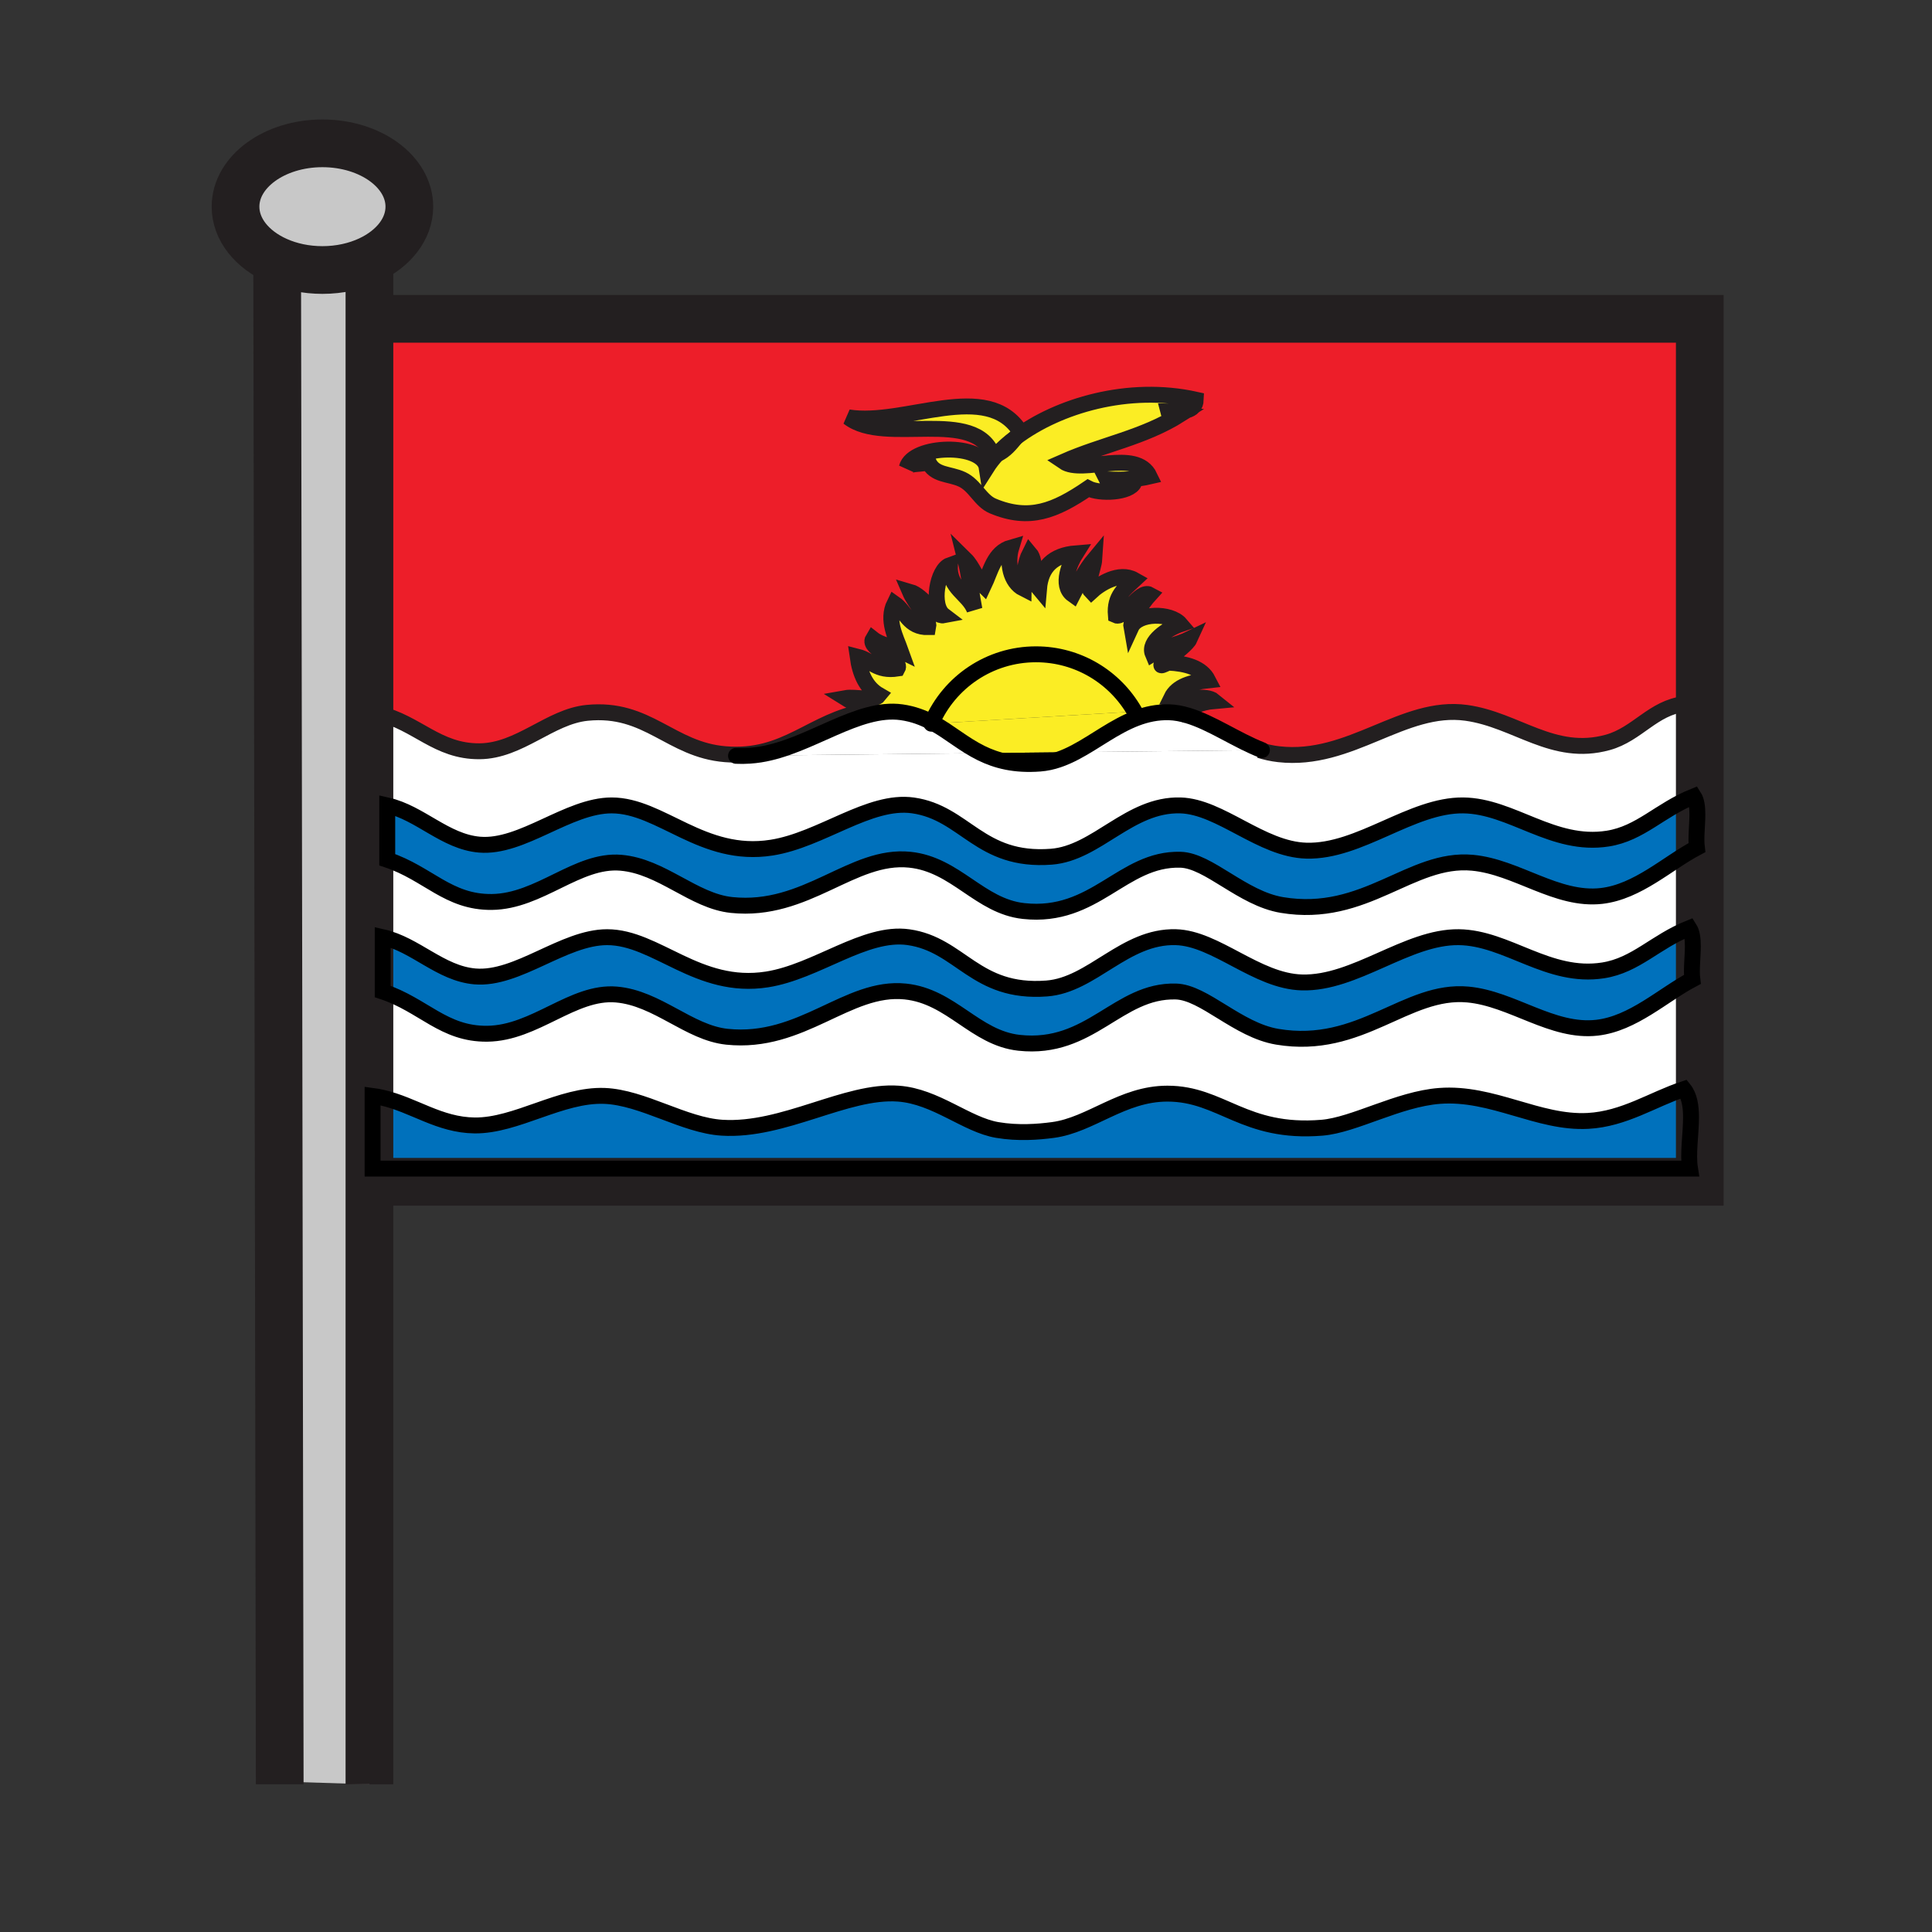 <?xml version="1.0" encoding="iso-8859-1"?>
<!-- Generator: Adobe Illustrator 12.0.1, SVG Export Plug-In . SVG Version: 6.00 Build 51448)  -->
<!DOCTYPE svg PUBLIC "-//W3C//DTD SVG 1.1//EN" "http://www.w3.org/Graphics/SVG/1.1/DTD/svg11.dtd">
<svg  version="1.1" id="Layer_1" xmlns="http://www.w3.org/2000/svg" xmlns:xlink="http://www.w3.org/1999/xlink" width="850.394" height="850.394"
	 viewBox="0 0 850.394 850.394" style="overflow:visible;enable-background:new 0 0 850.394 850.394;" xml:space="preserve">
<rect x="0" y="0" width="850.394" height="850.394" fill="#333333" stroke="none"/>
<g>
	<g id="XMLID_3_">
		<g>
			<path style="fill:#FFFFFF;" d="M748.18,491.83v28.34H168.56l-0.05-5.79c191.79,0,383.58,0,575.37,0
				c-1.05-6.63,0.44-15.14,0.44-22.55H748.18z"/>
			<path style="fill:#FFFFFF;" d="M748.18,416.49v75.34h-3.859c0-4.92-0.66-9.36-3.16-12.45c-13.641,4.48-26.2,13.15-42.2,14
				c-21.87,1.18-42.01-12.78-65.34-11c-18.19,1.4-37.54,12.83-51.72,14c-34.36,2.84-44.16-15-68.061-15
				c-19.92,0-33.64,13.771-50.37,16c-6.54,0.88-15.399,1.55-24.5,0c-13.63-2.31-26.99-14.8-43.56-16
				c-22.97-1.66-50.45,16.68-77.59,15c-16.72-1.03-34.86-13.33-51.73-14c-19.15-0.75-38.82,13.21-57.17,13
				c-15.61-0.17-26.7-9.05-40.7-12.229l-0.43-46.721l0.66-0.01c18.04,6.021,26.79,18.8,46.01,18.59
				c21.09-0.22,37.72-18.89,56.83-17.26c18.09,1.54,31.92,16.84,48.72,18.59c33.03,3.45,53.02-22.55,78.48-19.92
				c20.26,2.09,30.7,20.47,50.069,22.58c31.521,3.44,43.421-23.26,69.011-22.58c12.46,0.33,27.149,16.99,44.649,19.92
				c36.79,6.16,56.71-21.12,83.9-18.59c19.52,1.81,37.13,16.87,56.83,14.61c15.88-1.83,28.97-14.4,41.95-21.25
				c-0.53-4.28,0.22-9.82,0.22-14.62H748.18z"/>
			<path style="fill:#FFFFFF;" d="M748.18,358.49v58h-3.06c0-3.17-0.32-6.02-1.57-7.97c-15.02,6.04-23.479,16.33-37.89,18.6
				c-24.17,3.8-42.19-14.37-63.601-14.61c-22.77-0.26-45.569,20.561-69.01,19.92c-19.939-0.54-37.83-19.43-55.479-19.92
				c-22.511-0.63-36.82,21.061-56.83,22.58c-31.59,2.41-37.84-19.33-60.9-22.58c-19.23-2.71-40.39,15.17-62.24,18.601
				c-30.43,4.77-48.66-18.601-70.37-18.601c-19.18,0-39.4,18.87-58.18,17.271c-15.18-1.3-26.08-13.99-40.6-17.271
				c0,7.97,0,15.94,0,23.91l-0.66,0.01l-0.53-57.979l3.19-0.03c18.04,6.02,26.79,18.8,46.01,18.59
				c21.09-0.22,37.72-18.89,56.83-17.26c18.09,1.54,31.92,16.84,48.72,18.59c33.03,3.45,53.02-22.55,78.48-19.92
				c20.26,2.09,30.7,20.47,50.069,22.58c31.521,3.44,43.421-23.26,69.011-22.58c12.46,0.33,27.149,16.99,44.649,19.92
				c36.79,6.16,56.71-21.12,83.9-18.59c19.52,1.81,37.13,16.87,56.83,14.61c15.88-1.83,28.97-14.4,41.95-21.26
				c-0.53-4.28,0.22-9.81,0.22-14.61H748.18z"/>
			<path style="fill:#FFFFFF;" d="M748.18,177.46v181.03h-1.06c0-3.17-0.32-6.02-1.57-7.97c-15.02,6.04-23.479,16.33-37.89,18.6
				c-24.17,3.8-42.19-14.37-63.601-14.61c-22.77-0.26-45.569,20.56-69.01,19.92c-19.939-0.54-37.83-19.43-55.479-19.92
				c-22.511-0.63-36.82,21.06-56.83,22.58c-31.59,2.41-37.84-19.33-60.9-22.58c-19.23-2.71-40.39,15.17-62.24,18.59
				c-30.43,4.78-48.66-18.59-70.37-18.59c-19.18,0-39.4,18.87-58.18,17.27c-15.18-1.3-26.08-13.99-40.6-17.27
				c0,7.97,0,15.94,0,23.91l-3.19,0.03l-0.59-64.33c16.87,3.91,25.73,16.69,44.38,16.56c17.66-0.12,30.95-15.26,47.36-16.91
				c26.83-2.69,36.59,16.25,60.89,18.21c1.61,0.13,3.17,0.19,4.67,0.19v0.52c1.98,0.1,4.01,0.08,6.1-0.07l101.871-1.11
				c6.68,3.28,14.67,5.43,25.8,4.58c5.56-0.42,10.68-2.4,15.66-5.03l80.979-0.89c2.67,0.84,5.48,1.47,8.49,1.81
				c31.67,3.57,54.71-22.07,82.54-18.21c22.149,3.08,38.18,19.64,62.25,13.01c13.04-3.6,19.899-15.31,33.83-16.91
				c0-43.49,0-86.99,0-130.48h3.27L748.18,177.46z"/>
			<path style="fill:#FFFFFF;" d="M748.18,140.34v37.12l-3.42,1.93h-3.27c0-11.57,0-23.13,0-34.7c-192.13,0-384.25,0-576.38,0
				l-0.04-4.35H748.18z"/>
			<path style="fill:#0071BC;" d="M745.55,350.52c1.25,1.95,1.57,4.8,1.57,7.97c0,4.8-0.75,10.33-0.22,14.61
				c-12.98,6.86-26.07,19.43-41.95,21.26c-19.7,2.26-37.311-12.8-56.83-14.61c-27.19-2.53-47.11,24.75-83.9,18.59
				c-17.5-2.93-32.189-19.59-44.649-19.92c-25.59-0.68-37.49,26.02-69.011,22.58c-19.369-2.11-29.81-20.49-50.069-22.58
				c-25.46-2.63-45.45,23.37-78.48,19.92c-16.8-1.75-30.63-17.05-48.72-18.59c-19.11-1.63-35.74,17.04-56.83,17.26
				c-19.22,0.21-27.97-12.57-46.01-18.59c0-7.97,0-15.94,0-23.91c14.52,3.28,25.42,15.97,40.6,17.27c18.78,1.6,39-17.27,58.18-17.27
				c21.71,0,39.94,23.37,70.37,18.59c21.85-3.42,43.01-21.3,62.24-18.59c23.06,3.25,29.311,24.99,60.9,22.58
				c20.01-1.52,34.319-23.21,56.83-22.58c17.649,0.49,35.54,19.38,55.479,19.92c23.44,0.64,46.24-20.18,69.01-19.92
				c21.41,0.24,39.431,18.41,63.601,14.61C722.07,366.85,730.53,356.56,745.55,350.52z"/>
			<path style="fill:#0071BC;" d="M743.55,408.52c1.25,1.95,1.57,4.8,1.57,7.97c0,4.8-0.75,10.34-0.22,14.62
				c-12.98,6.85-26.07,19.42-41.95,21.25c-19.7,2.26-37.311-12.801-56.83-14.61c-27.19-2.53-47.11,24.75-83.9,18.59
				c-17.5-2.93-32.189-19.59-44.649-19.92c-25.59-0.68-37.49,26.021-69.011,22.58c-19.369-2.11-29.81-20.49-50.069-22.58
				c-25.46-2.63-45.45,23.37-78.48,19.92c-16.8-1.75-30.63-17.05-48.72-18.59c-19.11-1.63-35.74,17.04-56.83,17.26
				c-19.22,0.21-27.97-12.569-46.01-18.59c0-7.97,0-15.94,0-23.91c14.52,3.28,25.42,15.971,40.6,17.271
				c18.78,1.6,39-17.271,58.18-17.271c21.71,0,39.94,23.37,70.37,18.601c21.85-3.431,43.01-21.311,62.24-18.601
				c23.06,3.25,29.311,24.99,60.9,22.58c20.01-1.52,34.319-23.21,56.83-22.58c17.649,0.49,35.54,19.38,55.479,19.92
				c23.44,0.641,46.24-20.18,69.01-19.92c21.41,0.24,39.431,18.41,63.601,14.61C720.07,424.85,728.53,414.56,743.55,408.52z"/>
			<path style="fill:#0071BC;" d="M743.88,514.38c-191.79,0-383.58,0-575.37,0l-0.29-31.229c14,3.18,25.09,12.06,40.7,12.229
				c18.35,0.21,38.02-13.75,57.17-13c16.87,0.67,35.01,12.97,51.73,14c27.14,1.68,54.62-16.66,77.59-15
				c16.57,1.2,29.93,13.69,43.56,16c9.101,1.55,17.96,0.88,24.5,0c16.73-2.229,30.45-16,50.37-16c23.9,0,33.7,17.84,68.061,15
				c14.18-1.17,33.529-12.6,51.72-14c23.33-1.78,43.47,12.18,65.34,11c16-0.85,28.56-9.52,42.2-14c2.5,3.09,3.16,7.53,3.16,12.45
				C744.32,499.24,742.83,507.75,743.88,514.38z"/>
			<path style="fill:#ED1E29;" d="M741.49,179.39c0,43.49,0,86.99,0,130.48c-13.931,1.6-20.79,13.31-33.83,16.91
				c-24.07,6.63-40.101-9.93-62.25-13.01c-27.83-3.86-50.87,21.78-82.54,18.21c-3.01-0.34-5.82-0.97-8.49-1.81l1.07-0.01
				c-11.36-4.44-22.16-12.13-32.771-15.26c-1.02-0.4-2.05-0.78-3.109-1.13c4.31-2.35,8.68-4.66,14.88-5.2
				c-3.641-3-13.05-0.46-18.94-1.3c2.57-5.33,8.931-7.03,16.24-7.81c-2.83-5.51-9.44-7.4-17.59-7.8c-9.9,4.89,7.66-6.41,9.47-10.4
				c-5.09,2.47-11.57,3.62-16.24,6.5c-2.21-5.2,6.48-11.09,12.181-13.01c-4.37-5.14-18.67-5.19-21.65,1.31
				c-0.51-2.71,4.94-10.83,8.12-14.31c-4.37-2.41-11.24,10.81-14.89,9.1c-0.75-8.52,4.01-11.75,8.119-15.61
				c-6.68-3.78-15.25,1.79-18.939,5.21c-2.69-2.67,1.08-10.17,1.35-14.31c-3.81,4.57-6.649,10.08-9.47,15.61
				c-5.7-4.06-1.2-14.19,1.35-18.21c-9.989,0.8-15.409,6-16.229,15.61c-3.061-3.57-1.01-12.04-4.07-15.61
				c-2.069,4.07-2.62,9.61-2.7,15.61c-5.81-2.9-7.479-11.38-5.409-18.21c-7.67,2.16-9.051,10.38-12.181,16.91
				c-3.35-3.29-4.77-8.42-8.12-11.71c1.76,6.98,2.64,14.8,4.06,22.11c-2.91-7.17-11.28-9.1-10.83-19.51
				c-5.51,1.94-8.38,17.8-2.7,22.11c-4,0.77-8.95-8.71-14.89-10.4c2.12,4.93,8.85,12.26,8.12,15.61
				c-8.77,0.18-9.91-6.95-14.88-10.41c-3.64,7.36,0.62,14.98,2.7,20.81c-3.86-1.93-8.96-2.66-12.18-5.2
				c-2.59,4.28,13.11,9.01,10.83,13c-9.16,1.44-11.52-3.67-17.59-5.2c1.07,7.64,3.82,13.67,9.47,16.91
				c-2.32,2.98-10.33,0.48-14.88,1.3c3.81,2.41,8.91,3.57,13.53,5.2c-25.5,2.26-36.44,19.68-61.64,19.7c-1.5,0-3.06-0.06-4.67-0.19
				c-24.3-1.96-34.06-20.9-60.89-18.21c-16.41,1.65-29.7,16.79-47.36,16.91c-18.65,0.13-27.51-12.65-44.38-16.56l-1.56-169.43
				c192.13,0,384.25,0,576.38,0C741.49,156.26,741.49,167.82,741.49,179.39z M519.57,182.41c-2.021-0.22-4.99,0.47-5.41-1.3
				c5.979,0.11,11.99,0.25,12.18-5.2c-29.64-6.59-60.63,2.7-79.17,16.61c0.66-0.79,1.32-1.57,2.03-2.31
				c-14.57-23.47-50.8-2.49-75.77-6.5c16.06,12.53,56.07-4.75,63.6,16.91c0.649-0.18,1.26-0.41,1.84-0.68
				c-1.76,1.92-3.29,3.89-4.55,5.88c-1.67-11.03-32.58-10.11-35.18,0c1.6-2.36,7.05-1.02,9.47-2.6c2.67,6.17,9.23,5.15,14.89,7.8
				c5.74,2.7,7.99,9.39,13.53,11.71c16,6.7,27.279,2.17,41.939-7.8c5.05,2.63,18.33,2.04,20.3-2.61c-3.67-0.8-10.739,1.66-12.18-1.3
				c7.08,0.3,13.51-0.02,18.95-1.3c-5.96-12.51-29.521-0.76-37.89-6.5C485.58,195.55,503.12,192.73,519.57,182.41z"/>
			<path d="M555.45,330.16l-1.07,0.01c-11.24-3.52-20.08-10.71-31.7-15.27C533.29,318.03,544.09,325.72,555.45,330.16z"/>
			<path style="fill:#FFFFFF;" d="M554.38,330.17l-80.979,0.89c8.819-4.65,17.189-11.33,26.77-14.96c4.48-1.7,9.22-2.73,14.4-2.59
				c2.699,0.08,5.399,0.58,8.109,1.39C534.3,319.46,543.14,326.65,554.38,330.17z"/>
			<path style="fill:#FBED24;" d="M515.51,307.27c5.891,0.84,15.3-1.7,18.94,1.3c-6.2,0.54-10.57,2.85-14.88,5.2
				c1.06,0.35,2.09,0.73,3.109,1.13c-2.71-0.81-5.41-1.31-8.109-1.39c-5.181-0.14-9.92,0.89-14.4,2.59l-0.75-2.91
				C490.81,298.14,474.59,288,456,288c-20.48,0-38.09,12.31-45.81,29.95c-3.93-2.08-8.22-3.72-13.35-4.44
				c-19.23-2.71-40.39,15.17-62.24,18.6c-1.54,0.24-3.05,0.41-4.53,0.51l-6.1,0.07v-0.52c25.2-0.02,36.14-17.44,61.64-19.7
				c-4.62-1.63-9.72-2.79-13.53-5.2c4.55-0.82,12.56,1.68,14.88-1.3c-5.65-3.24-8.4-9.27-9.47-16.91c6.07,1.53,8.43,6.64,17.59,5.2
				c2.28-3.99-13.42-8.72-10.83-13c3.22,2.54,8.32,3.27,12.18,5.2c-2.08-5.83-6.34-13.45-2.7-20.81
				c4.97,3.46,6.11,10.59,14.88,10.41c0.73-3.35-6-10.68-8.12-15.61c5.94,1.69,10.89,11.17,14.89,10.4
				c-5.68-4.31-2.81-20.17,2.7-22.11c-0.45,10.41,7.92,12.34,10.83,19.51c-1.42-7.31-2.3-15.13-4.06-22.11
				c3.35,3.29,4.77,8.42,8.12,11.71c3.13-6.53,4.511-14.75,12.181-16.91c-2.07,6.83-0.4,15.31,5.409,18.21
				c0.08-6,0.631-11.54,2.7-15.61c3.061,3.57,1.01,12.04,4.07,15.61c0.82-9.61,6.24-14.81,16.229-15.61
				c-2.55,4.02-7.05,14.15-1.35,18.21c2.82-5.53,5.66-11.04,9.47-15.61c-0.27,4.14-4.04,11.64-1.35,14.31
				c3.689-3.42,12.26-8.99,18.939-5.21c-4.109,3.86-8.869,7.09-8.119,15.61c3.649,1.71,10.52-11.51,14.89-9.1
				c-3.18,3.48-8.63,11.6-8.12,14.31c2.98-6.5,17.28-6.45,21.65-1.31c-5.7,1.92-14.391,7.81-12.181,13.01
				c4.67-2.88,11.15-4.03,16.24-6.5c-1.81,3.99-19.37,15.29-9.47,10.4c8.149,0.4,14.76,2.29,17.59,7.8
				C524.44,300.24,518.08,301.94,515.51,307.27z"/>
			<path style="fill:#FBED24;" d="M514.16,181.11c0.42,1.77,3.39,1.08,5.41,1.3c-16.45,10.32-33.99,13.14-51.42,20.81
				c8.369,5.74,31.93-6.01,37.89,6.5c-5.44,1.28-11.87,1.6-18.95,1.3c1.44,2.96,8.51,0.5,12.18,1.3c-1.97,4.65-15.25,5.24-20.3,2.61
				c-14.66,9.97-25.939,14.5-41.939,7.8c-5.54-2.32-7.79-9.01-13.53-11.71c-5.66-2.65-12.22-1.63-14.89-7.8
				c-2.42,1.58-7.87,0.24-9.47,2.6c2.6-10.11,33.51-11.03,35.18,0c1.26-1.99,2.79-3.96,4.55-5.88c3.649-1.61,5.92-4.57,8.3-7.42
				c18.54-13.91,49.53-23.2,79.17-16.61C526.15,181.36,520.14,181.22,514.16,181.11z"/>
			<path style="fill:#FBED24;" d="M499.42,313.19l0.75,2.91c-9.58,3.63-17.95,10.31-26.77,14.96l-41.46,0.45
				c-7.72-3.79-13.71-9.1-20.8-13.04L499.42,313.19z"/>
			<path style="fill:#FBED24;" d="M499.42,313.19l-88.28,5.28c-0.32-0.18-0.63-0.35-0.95-0.52C417.91,300.31,435.52,288,456,288
				C474.59,288,490.81,298.14,499.42,313.19z"/>
			<path d="M431.94,331.51l41.46-0.45c-4.98,2.63-10.101,4.61-15.66,5.03C446.61,336.94,438.62,334.79,431.94,331.51z"/>
			<path style="fill:#FBED24;" d="M449.2,190.21c-0.71,0.74-1.37,1.52-2.03,2.31c-3.15,2.36-5.93,4.85-8.3,7.42
				c-0.58,0.27-1.19,0.5-1.84,0.68c-7.53-21.66-47.54-4.38-63.6-16.91C398.4,187.72,434.63,166.74,449.2,190.21z"/>
			<path d="M447.17,192.52c-2.38,2.85-4.65,5.81-8.3,7.42C441.24,197.37,444.02,194.88,447.17,192.52z"/>
			<path style="fill:#FFFFFF;" d="M431.94,331.51l-101.871,1.11c1.48-0.1,2.99-0.27,4.53-0.51c21.85-3.43,43.01-21.31,62.24-18.6
				c5.13,0.72,9.42,2.36,13.35,4.44c-0.09,0.19-0.18,0.39-0.26,0.59l1.21-0.07C418.23,322.41,424.22,327.72,431.94,331.51z"/>
			<path d="M411.14,318.47l-1.21,0.07c0.08-0.2,0.17-0.4,0.26-0.59C410.51,318.12,410.82,318.29,411.14,318.47z"/>
			<path d="M323.97,332.69l6.1-0.07C327.98,332.77,325.95,332.79,323.97,332.69z"/>
			<path style="fill:#C8C8C8;" d="M122,114.77c-10.99-4.89-18.33-13.72-18.33-23.8c0-15.4,17.13-27.88,38.25-27.88
				c21.13,0,38.26,12.48,38.26,27.88c0,9.84-7,18.49-17.57,23.45c-5.96,2.8-13.07,4.43-20.69,4.43
				C134.62,118.85,127.8,117.36,122,114.77z"/>
			<path style="fill:#0071BC;" d="M168.22,483.15l0.29,31.229c-1.5,0-3.01,0-4.51,0c0-10.66,0-21.33,0-32
				C165.44,482.57,166.84,482.83,168.22,483.15z"/>
			<path d="M165.11,144.69l1.56,169.43c-0.54-0.13-1.08-0.24-1.63-0.35c0-56.36,0-112.72,0-169.08
				C165.06,144.69,165.09,144.69,165.11,144.69z"/>
			<path style="fill:#C8C8C8;" d="M162.61,514.38v271l-39.49-1.22L122,114.77c5.8,2.59,12.62,4.08,19.92,4.08
				c7.62,0,14.73-1.63,20.69-4.43v199.35V514.38z"/>
		</g>
		<g>
			<polyline style="fill:none;stroke:#231F20;stroke-width:21;" points="165.07,140.34 748.18,140.34 748.18,177.46 748.18,358.49 
				748.18,416.49 748.18,491.83 748.18,520.17 168.56,520.17 			"/>
			<path style="fill:none;stroke:#231F20;stroke-width:21;" d="M122,114.77c-10.99-4.89-18.33-13.72-18.33-23.8
				c0-15.4,17.13-27.88,38.25-27.88c21.13,0,38.26,12.48,38.26,27.88c0,9.84-7,18.49-17.57,23.45c-5.96,2.8-13.07,4.43-20.69,4.43
				C134.62,118.85,127.8,117.36,122,114.77z"/>
			<polyline style="fill:none;stroke:#231F20;stroke-width:21;" points="122,114 122,114.77 123.12,784.16 123.12,785.38 			"/>
			<polyline style="fill:none;stroke:#231F20;stroke-width:21;" points="162.61,112.6 162.61,114.42 162.61,313.77 162.61,514.38 
				162.61,785.38 			"/>
			<polyline style="fill:none;stroke:#231F20;stroke-width:14;" points="744.76,179.39 748.18,177.46 750.19,176.32 			"/>
			<path style="fill:none;stroke:#000000;stroke-width:7;" d="M747.12,358.49c0,4.8-0.75,10.33-0.22,14.61
				c-12.98,6.86-26.07,19.43-41.95,21.26c-19.7,2.26-37.311-12.8-56.83-14.61c-27.19-2.53-47.11,24.75-83.9,18.59
				c-17.5-2.93-32.189-19.59-44.649-19.92c-25.59-0.68-37.49,26.02-69.011,22.58c-19.369-2.11-29.81-20.49-50.069-22.58
				c-25.46-2.63-45.45,23.37-78.48,19.92c-16.8-1.75-30.63-17.05-48.72-18.59c-19.11-1.63-35.74,17.04-56.83,17.26
				c-19.22,0.21-27.97-12.57-46.01-18.59c0-7.97,0-15.94,0-23.91c14.52,3.28,25.42,15.97,40.6,17.27c18.78,1.6,39-17.27,58.18-17.27
				c21.71,0,39.94,23.37,70.37,18.59c21.85-3.42,43.01-21.3,62.24-18.59c23.06,3.25,29.311,24.99,60.9,22.58
				c20.01-1.52,34.319-23.21,56.83-22.58c17.649,0.49,35.54,19.38,55.479,19.92c23.44,0.64,46.24-20.18,69.01-19.92
				c21.41,0.24,39.431,18.41,63.601,14.61c14.41-2.27,22.87-12.56,37.89-18.6C746.8,352.47,747.12,355.32,747.12,358.49z"/>
			<path style="fill:none;stroke:#231F20;stroke-width:7;" d="M522.68,314.9c-1.02-0.4-2.05-0.78-3.109-1.13
				c4.31-2.35,8.68-4.66,14.88-5.2c-3.641-3-13.05-0.46-18.94-1.3c2.57-5.33,8.931-7.03,16.24-7.81c-2.83-5.51-9.44-7.4-17.59-7.8
				c-9.9,4.89,7.66-6.41,9.47-10.4c-5.09,2.47-11.57,3.62-16.24,6.5c-2.21-5.2,6.48-11.09,12.181-13.01
				c-4.37-5.14-18.67-5.19-21.65,1.31c-0.51-2.71,4.94-10.83,8.12-14.31c-4.37-2.41-11.24,10.81-14.89,9.1
				c-0.75-8.52,4.01-11.75,8.119-15.61c-6.68-3.78-15.25,1.79-18.939,5.21c-2.69-2.67,1.08-10.17,1.35-14.31
				c-3.81,4.57-6.649,10.08-9.47,15.61c-5.7-4.06-1.2-14.19,1.35-18.21c-9.989,0.8-15.409,6-16.229,15.61
				c-3.061-3.57-1.01-12.04-4.07-15.61c-2.069,4.07-2.62,9.61-2.7,15.61c-5.81-2.9-7.479-11.38-5.409-18.21
				c-7.67,2.16-9.051,10.38-12.181,16.91c-3.35-3.29-4.77-8.42-8.12-11.71c1.76,6.98,2.64,14.8,4.06,22.11
				c-2.91-7.17-11.28-9.1-10.83-19.51c-5.51,1.94-8.38,17.8-2.7,22.11c-4,0.77-8.95-8.71-14.89-10.4
				c2.12,4.93,8.85,12.26,8.12,15.61c-8.77,0.18-9.91-6.95-14.88-10.41c-3.64,7.36,0.62,14.98,2.7,20.81
				c-3.86-1.93-8.96-2.66-12.18-5.2c-2.59,4.28,13.11,9.01,10.83,13c-9.16,1.44-11.52-3.67-17.59-5.2
				c1.07,7.64,3.82,13.67,9.47,16.91c-2.32,2.98-10.33,0.48-14.88,1.3c3.81,2.41,8.91,3.57,13.53,5.2
				c-25.5,2.26-36.44,19.68-61.64,19.7c-1.5,0-3.06-0.06-4.67-0.19c-24.3-1.96-34.06-20.9-60.89-18.21
				c-16.41,1.65-29.7,16.79-47.36,16.91c-18.65,0.13-27.51-12.65-44.38-16.56c-0.54-0.13-1.08-0.24-1.63-0.35
				c0-56.36,0-112.72,0-169.08c0.02,0,0.05,0,0.07,0c192.13,0,384.25,0,576.38,0c0,11.57,0,23.13,0,34.7c0,43.49,0,86.99,0,130.48
				c-13.931,1.6-20.79,13.31-33.83,16.91c-24.07,6.63-40.101-9.93-62.25-13.01c-27.83-3.86-50.87,21.78-82.54,18.21
				c-3.01-0.34-5.82-0.97-8.49-1.81"/>
			<path style="fill:none;stroke:#231F20;stroke-width:7;" d="M447.17,192.52c0.66-0.79,1.32-1.57,2.03-2.31
				c-14.57-23.47-50.8-2.49-75.77-6.5c16.06,12.53,56.07-4.75,63.6,16.91c0.649-0.18,1.26-0.41,1.84-0.68
				C442.52,198.33,444.79,195.37,447.17,192.52z"/>
			<path style="fill:none;stroke:#231F20;stroke-width:7;" d="M438.87,199.94c-1.76,1.92-3.29,3.89-4.55,5.88
				c-1.67-11.03-32.58-10.11-35.18,0c1.6-2.36,7.05-1.02,9.47-2.6c2.67,6.17,9.23,5.15,14.89,7.8c5.74,2.7,7.99,9.39,13.53,11.71
				c16,6.7,27.279,2.17,41.939-7.8c5.05,2.63,18.33,2.04,20.3-2.61c-3.67-0.8-10.739,1.66-12.18-1.3c7.08,0.3,13.51-0.02,18.95-1.3
				c-5.96-12.51-29.521-0.76-37.89-6.5c17.43-7.67,34.97-10.49,51.42-20.81c-2.021-0.22-4.99,0.47-5.41-1.3
				c5.979,0.11,11.99,0.25,12.18-5.2c-29.64-6.59-60.63,2.7-79.17,16.61C444.02,194.88,441.24,197.37,438.87,199.94z"/>
			<path style="fill:none;stroke:#000000;stroke-width:7;" d="M168.22,483.15c14,3.18,25.09,12.06,40.7,12.229
				c18.35,0.21,38.02-13.75,57.17-13c16.87,0.67,35.01,12.97,51.73,14c27.14,1.68,54.62-16.66,77.59-15
				c16.57,1.2,29.93,13.69,43.56,16c9.101,1.55,17.96,0.88,24.5,0c16.73-2.229,30.45-16,50.37-16c23.9,0,33.7,17.84,68.061,15
				c14.18-1.17,33.529-12.6,51.72-14c23.33-1.78,43.47,12.18,65.34,11c16-0.85,28.56-9.52,42.2-14c2.5,3.09,3.16,7.53,3.16,12.45
				c0,7.41-1.49,15.92-0.44,22.55c-191.79,0-383.58,0-575.37,0c-1.5,0-3.01,0-4.51,0c0-10.66,0-21.33,0-32
				C165.44,482.57,166.84,482.83,168.22,483.15z"/>
			<path style="fill:none;stroke:#000000;stroke-width:7;" d="M745.12,416.49c0,4.8-0.75,10.34-0.22,14.62
				c-12.98,6.85-26.07,19.42-41.95,21.25c-19.7,2.26-37.311-12.801-56.83-14.61c-27.19-2.53-47.11,24.75-83.9,18.59
				c-17.5-2.93-32.189-19.59-44.649-19.92c-25.59-0.68-37.49,26.021-69.011,22.58c-19.369-2.11-29.81-20.49-50.069-22.58
				c-25.46-2.63-45.45,23.37-78.48,19.92c-16.8-1.75-30.63-17.05-48.72-18.59c-19.11-1.63-35.74,17.04-56.83,17.26
				c-19.22,0.21-27.97-12.569-46.01-18.59c0-7.97,0-15.94,0-23.91c14.52,3.28,25.42,15.971,40.6,17.271
				c18.78,1.6,39-17.271,58.18-17.271c21.71,0,39.94,23.37,70.37,18.601c21.85-3.431,43.01-21.311,62.24-18.601
				c23.06,3.25,29.311,24.99,60.9,22.58c20.01-1.52,34.319-23.21,56.83-22.58c17.649,0.49,35.54,19.38,55.479,19.92
				c23.44,0.641,46.24-20.18,69.01-19.92c21.41,0.24,39.431,18.41,63.601,14.61c14.41-2.27,22.87-12.56,37.89-18.6
				C744.8,410.47,745.12,413.32,745.12,416.49z"/>
			<path style="fill:none;stroke:#000000;stroke-width:7;stroke-linecap:round;stroke-linejoin:round;" d="M411.14,318.47
				c7.09,3.94,13.08,9.25,20.8,13.04c6.68,3.28,14.67,5.43,25.8,4.58c5.56-0.42,10.68-2.4,15.66-5.03
				c8.819-4.65,17.189-11.33,26.77-14.96c4.48-1.7,9.22-2.73,14.4-2.59c2.699,0.08,5.399,0.58,8.109,1.39
				c10.61,3.13,21.41,10.82,32.771,15.26"/>
			<path style="fill:none;stroke:#000000;stroke-width:7;stroke-linecap:round;stroke-linejoin:round;" d="M323.97,332.69
				c1.98,0.1,4.01,0.08,6.1-0.07c1.48-0.1,2.99-0.27,4.53-0.51c21.85-3.43,43.01-21.31,62.24-18.6c5.13,0.72,9.42,2.36,13.35,4.44"
				/>
			<path style="fill:none;stroke:#000000;stroke-width:7;stroke-linecap:round;stroke-linejoin:round;" d="M409.93,318.54
				c0.08-0.2,0.17-0.4,0.26-0.59C417.91,300.31,435.52,288,456,288c18.59,0,34.81,10.14,43.42,25.19"/>
		</g>
	</g>
</g>
<rect style="fill:none;" width="850.394" height="850.394"/>
</svg>
